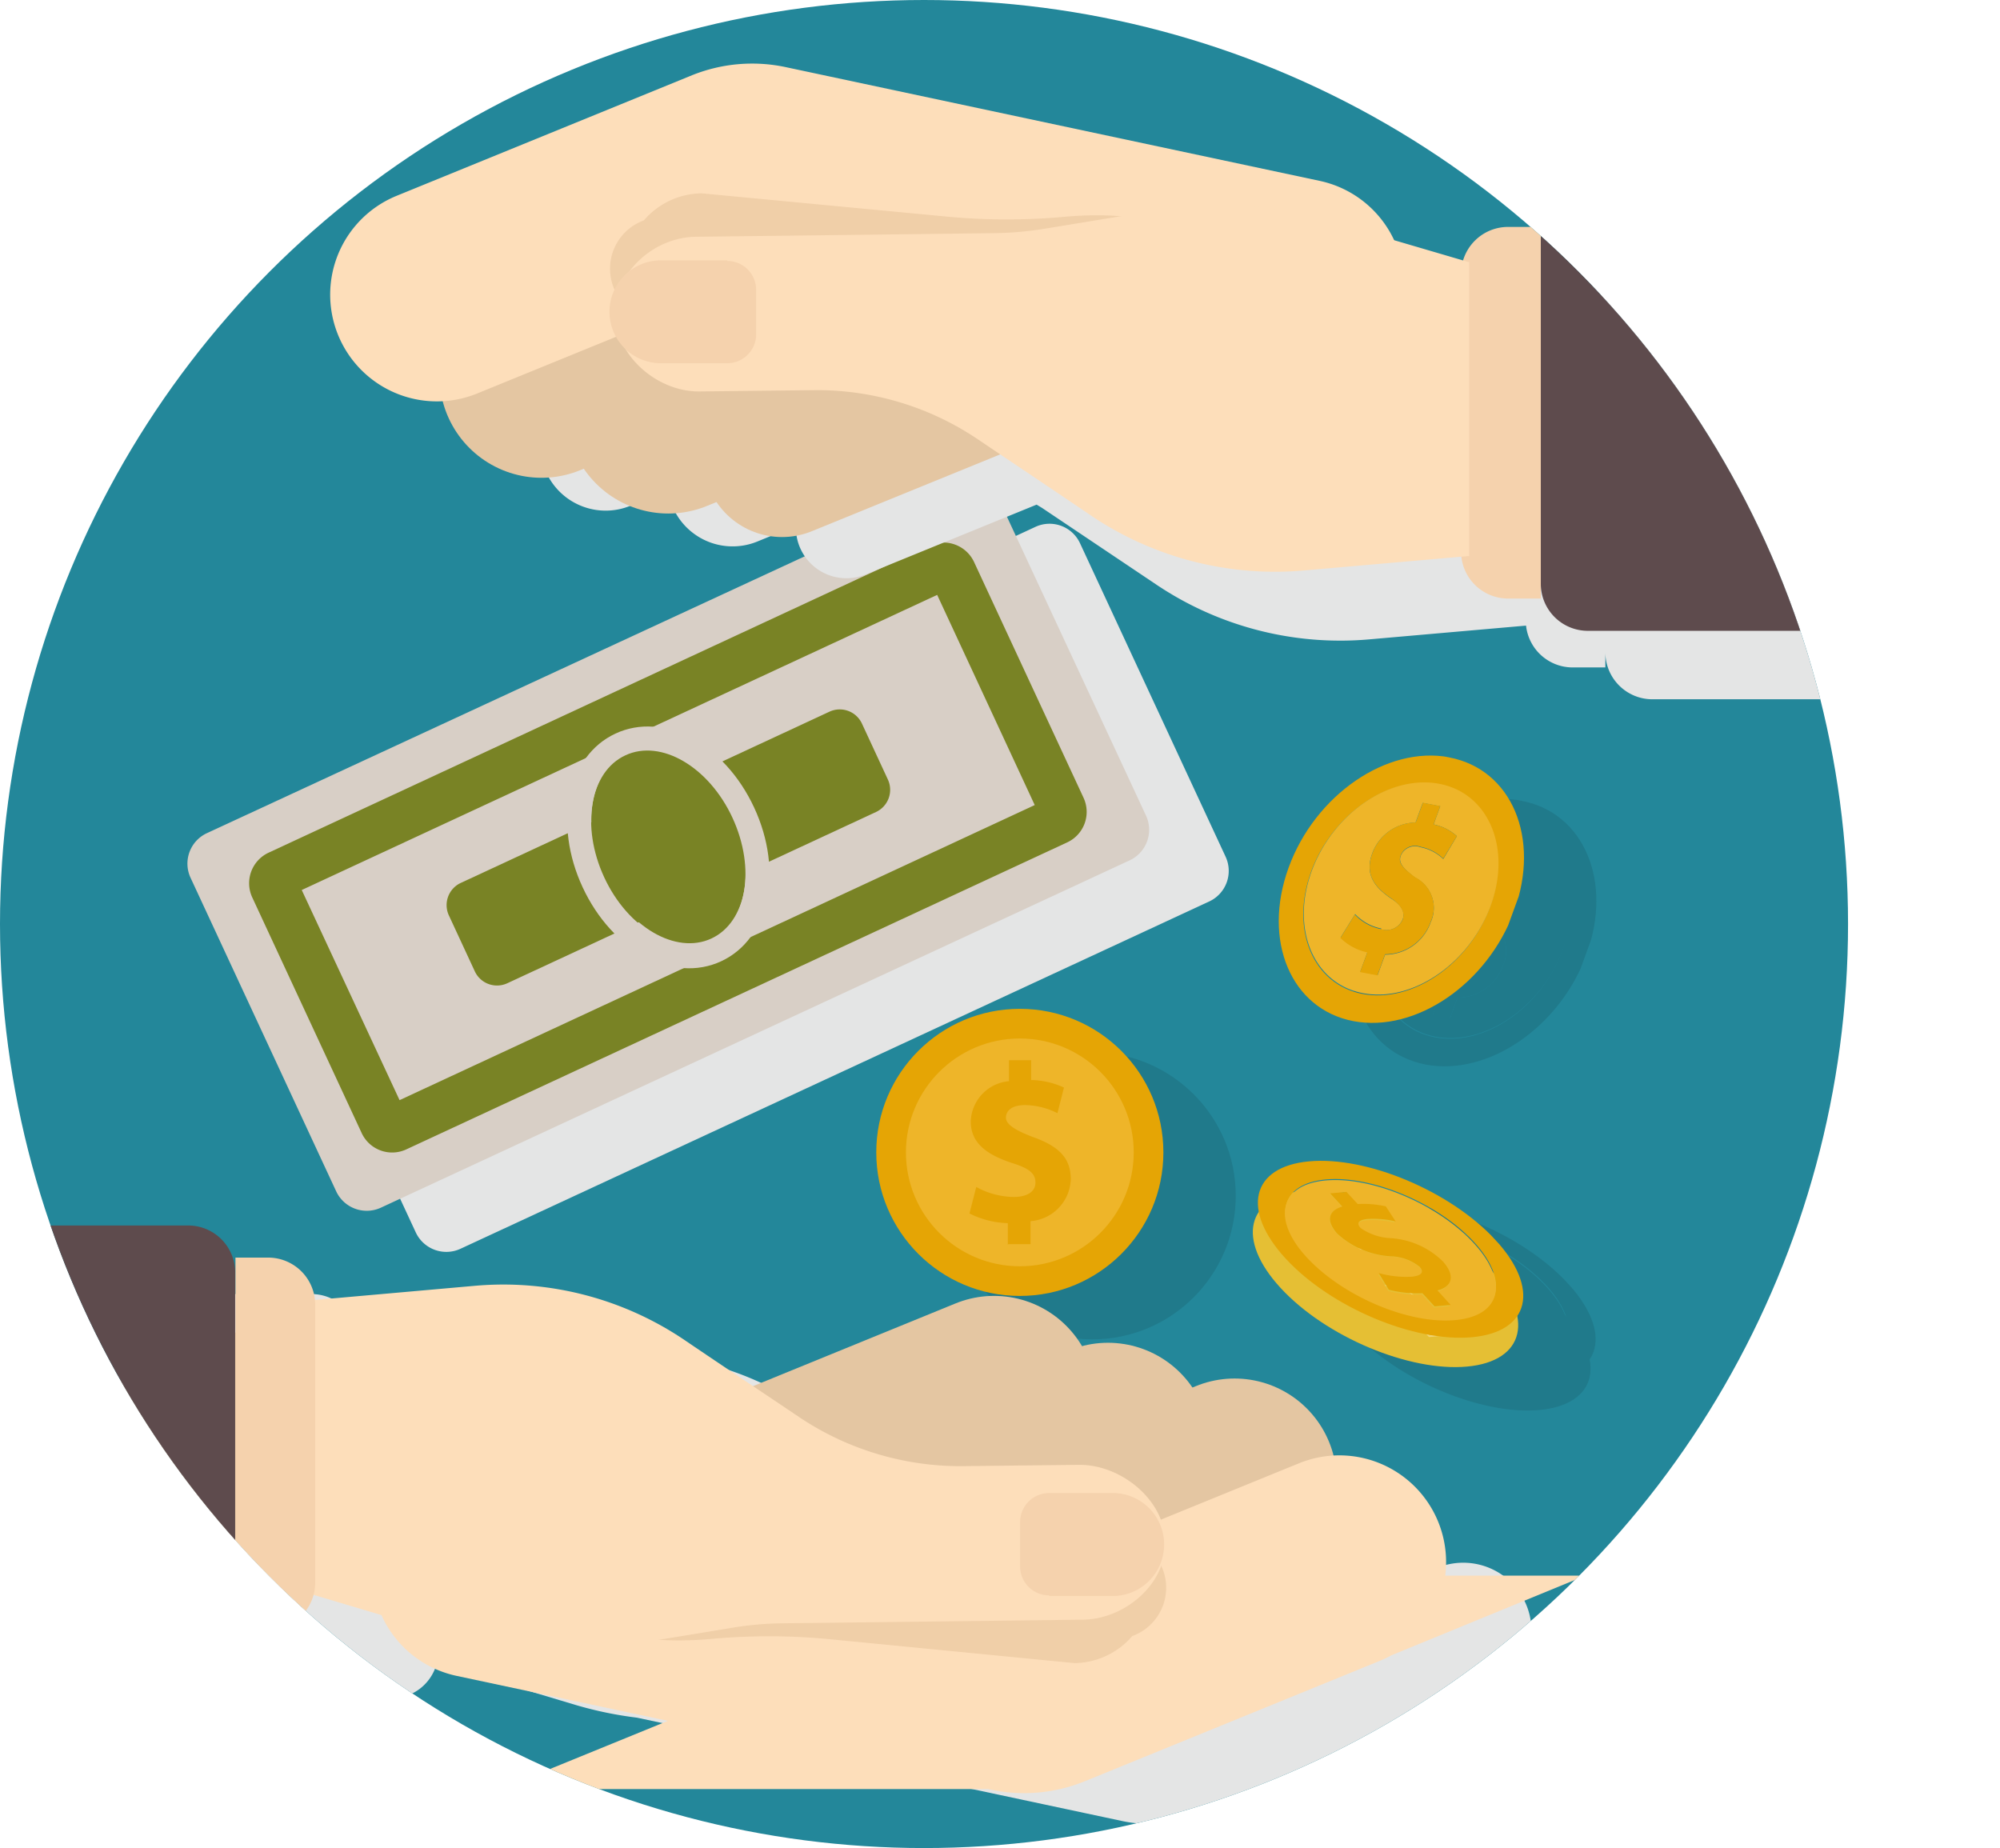 <svg xmlns="http://www.w3.org/2000/svg" xmlns:xlink="http://www.w3.org/1999/xlink" viewBox="0 0 138.2 127.7"><defs><style>.cls-1,.cls-20,.cls-21,.cls-25{fill:none;}.cls-2{isolation:isolate;}.cls-3{fill:#23879a;}.cls-4{opacity:0.1;}.cls-5{fill:#000100;}.cls-6{fill:#e5a505;}.cls-7{fill:#eeb529;}.cls-8{clip-path:url(#clip-path);}.cls-9{clip-path:url(#clip-path-2);}.cls-10{clip-path:url(#clip-path-3);}.cls-11{fill:#e5bf34;}.cls-12{fill:#f0d473;}.cls-13{clip-path:url(#clip-path-4);}.cls-14{clip-path:url(#clip-path-5);}.cls-15{clip-path:url(#clip-path-6);}.cls-16{clip-path:url(#clip-path-7);}.cls-17{fill:#e4e5e5;mix-blend-mode:multiply;}.cls-18{fill:#d8cfc6;}.cls-19{fill:#798325;}.cls-20,.cls-25{stroke:#e4c6a2;}.cls-20,.cls-21,.cls-25{stroke-linecap:round;stroke-miterlimit:10;}.cls-20{stroke-width:14.11px;}.cls-21{stroke:#fddeba;stroke-width:14.75px;}.cls-22{fill:#bf9161;opacity:0.2;}.cls-23{fill:#fddeba;}.cls-24{fill:#f5d2ad;}.cls-25{stroke-width:10.9px;}.cls-26{fill:#5e4b4d;}</style><clipPath id="clip-path" transform="translate(-896.15 -683.64)"><polygon class="cls-1" points="995.31 781.74 984.02 769.59 998.48 768.26 1009.77 780.41 995.31 781.74"/></clipPath><clipPath id="clip-path-2" transform="translate(-896.15 -683.64)"><polygon class="cls-1" points="995.65 779.71 984.36 767.55 998.82 766.23 1010.11 778.38 995.65 779.71"/></clipPath><clipPath id="clip-path-3" transform="translate(-896.15 -683.64)"><polygon class="cls-1" points="990.31 778.74 979.02 766.59 993.48 765.26 1004.77 777.41 990.31 778.74"/></clipPath><clipPath id="clip-path-4" transform="translate(-896.15 -683.64)"><polygon class="cls-1" points="990.65 776.71 979.36 764.55 993.82 763.23 1005.11 775.38 990.65 776.71"/></clipPath><clipPath id="clip-path-5" transform="translate(-896.15 -683.64)"><polygon class="cls-1" points="986.82 755.71 993.46 737.48 1009.05 740.46 1002.41 758.69 986.82 755.71"/></clipPath><clipPath id="clip-path-6" transform="translate(-896.15 -683.64)"><polygon class="cls-1" points="981.82 752.71 988.46 734.48 1004.05 737.46 997.41 755.69 981.82 752.71"/></clipPath><clipPath id="clip-path-7" transform="translate(-896.15 -683.64)"><circle class="cls-1" cx="960" cy="747.49" r="63.85"/></clipPath></defs><title>EMPREENDA</title><g class="cls-2"><g id="Camada_1" data-name="Camada 1"><circle class="cls-3" cx="63.85" cy="63.85" r="63.85"/><g class="cls-4"><circle class="cls-5" cx="75.47" cy="82.63" r="9.92"/><circle class="cls-5" cx="75.47" cy="82.63" r="7.87"/><path class="cls-5" d="M970.79,772.64v-1.48a6.29,6.29,0,0,1-2.65-.67l0.47-1.83a5.51,5.51,0,0,0,2.59.69c0.89,0,1.5-.34,1.5-1s-0.5-1-1.66-1.36c-1.67-.56-2.81-1.34-2.81-2.86a2.89,2.89,0,0,1,2.64-2.78V759.9h1.53v1.37a5.63,5.63,0,0,1,2.27.52l-0.45,1.77A5.18,5.18,0,0,0,972,763c-1,0-1.34.44-1.34,0.87s0.55,0.84,1.87,1.34c1.86,0.66,2.61,1.51,2.61,2.92a3,3,0,0,1-2.78,2.89v1.59h-1.53Z" transform="translate(-896.15 -683.64)"/></g><circle class="cls-6" cx="70.47" cy="79.63" r="9.92"/><circle class="cls-7" cx="70.47" cy="79.63" r="7.87"/><path class="cls-6" d="M965.79,769.64v-1.48a6.29,6.29,0,0,1-2.65-.67l0.47-1.83a5.51,5.51,0,0,0,2.59.69c0.89,0,1.5-.34,1.5-1s-0.5-1-1.66-1.36c-1.67-.56-2.81-1.34-2.81-2.86a2.89,2.89,0,0,1,2.64-2.78V756.9h1.53v1.37a5.63,5.63,0,0,1,2.27.52l-0.45,1.77A5.18,5.18,0,0,0,967,760c-1,0-1.34.44-1.34,0.87s0.55,0.84,1.87,1.34c1.86,0.66,2.61,1.51,2.61,2.92a3,3,0,0,1-2.78,2.89v1.59h-1.53Z" transform="translate(-896.15 -683.64)"/><g class="cls-4"><g class="cls-8"><path class="cls-5" d="M991.25,768.92c-4,.37-4.7,3.38-1.59,6.74s8.88,5.78,12.87,5.41,4.7-3.38,1.59-6.74-8.88-5.78-12.87-5.41" transform="translate(-896.15 -683.64)"/><path class="cls-5" d="M998.34,776.91c0.65-.06.9-0.31,0.54-0.69a3.3,3.3,0,0,0-2-.72,6,6,0,0,1-3.68-1.56c-0.78-.84-0.69-1.57.34-1.88l-0.84-.91,1.12-.1,0.78,0.84a7,7,0,0,1,1.94.16l0.67,1.11a6.57,6.57,0,0,0-1.94-.17c-0.74.07-.73,0.36-0.48,0.63a4,4,0,0,0,2.13.7,5.68,5.68,0,0,1,3.56,1.61c0.79,0.85.75,1.64-.38,2l0.91,1-1.12.1-0.84-.91a8,8,0,0,1-2.32-.24l-0.7-1.15a7.05,7.05,0,0,0,2.28.25" transform="translate(-896.15 -683.64)"/><path class="cls-5" d="M993.84,771l-1.12.1,0.84,0.91c-1,.31-1.13,1-0.34,1.88a6,6,0,0,0,3.68,1.56,3.3,3.3,0,0,1,2,.72c0.35,0.38.1,0.63-.54,0.69a7.05,7.05,0,0,1-2.28-.25l0.7,1.15a8,8,0,0,0,2.32.24l0.84,0.91,1.12-.1-0.91-1c1.13-.31,1.17-1.1.38-2a5.68,5.68,0,0,0-3.56-1.61,4,4,0,0,1-2.13-.7c-0.25-.27-0.26-0.56.48-0.63a6.57,6.57,0,0,1,1.94.17L996.57,772a7,7,0,0,0-1.94-.16l-0.78-.84" transform="translate(-896.15 -683.64)"/></g><g class="cls-9"><path class="cls-5" d="M1001.72,777.79c-3.17.29-7.75-1.63-10.22-4.3s-1.91-5.06,1.26-5.35,7.74,1.63,10.22,4.3,1.91,5.06-1.26,5.35m-10.12-10.9c-4,.37-4.7,3.38-1.59,6.74s8.88,5.78,12.87,5.41,4.7-3.38,1.59-6.74-8.88-5.78-12.87-5.41" transform="translate(-896.15 -683.64)"/><path class="cls-5" d="M998.68,774.88c0.65-.06.9-0.31,0.54-0.69a3.3,3.3,0,0,0-2-.72,6,6,0,0,1-3.68-1.56c-0.78-.84-0.69-1.57.34-1.88l-0.84-.91,1.12-.1,0.78,0.84a7,7,0,0,1,1.94.16l0.67,1.11a6.56,6.56,0,0,0-1.94-.17c-0.74.07-.73,0.36-0.48,0.63a4,4,0,0,0,2.13.7,5.67,5.67,0,0,1,3.56,1.61c0.79,0.85.75,1.64-.38,2l0.91,1-1.11.1-0.84-.91a8,8,0,0,1-2.32-.24l-0.7-1.15a7.07,7.07,0,0,0,2.28.25m-5.92-6.74c-3.17.29-3.74,2.69-1.26,5.35s7,4.59,10.22,4.3,3.73-2.69,1.26-5.35-7-4.59-10.22-4.3" transform="translate(-896.15 -683.64)"/><path class="cls-5" d="M994.18,769l-1.12.1,0.84,0.91c-1,.31-1.12,1-0.34,1.88a6,6,0,0,0,3.68,1.56,3.3,3.3,0,0,1,2,.72c0.35,0.38.11,0.63-.54,0.69a7.07,7.07,0,0,1-2.28-.25l0.7,1.15a8,8,0,0,0,2.32.24l0.84,0.91,1.11-.1-0.91-1c1.13-.31,1.17-1.1.38-2a5.67,5.67,0,0,0-3.56-1.61,4,4,0,0,1-2.13-.7c-0.25-.27-0.26-0.56.48-0.63a6.56,6.56,0,0,1,1.94.17L996.91,770a7,7,0,0,0-1.94-.16l-0.78-.84" transform="translate(-896.15 -683.64)"/></g></g><g class="cls-2"><g class="cls-10"><path class="cls-11" d="M986.25,765.92c-4,.37-4.7,3.38-1.59,6.74s8.88,5.78,12.87,5.41,4.7-3.38,1.59-6.74-8.88-5.78-12.87-5.41" transform="translate(-896.15 -683.64)"/><path class="cls-12" d="M993.34,773.91c0.65-.06.9-0.31,0.54-0.69a3.3,3.3,0,0,0-2-.72,6,6,0,0,1-3.68-1.56c-0.78-.84-0.69-1.57.34-1.88l-0.84-.91,1.12-.1,0.78,0.84a7,7,0,0,1,1.94.16l0.67,1.11a6.57,6.57,0,0,0-1.94-.17c-0.74.07-.73,0.36-0.48,0.63a4,4,0,0,0,2.13.7,5.68,5.68,0,0,1,3.56,1.61c0.79,0.85.75,1.64-.38,2l0.91,1-1.12.1-0.84-.91a8,8,0,0,1-2.32-.24l-0.7-1.15a7.05,7.05,0,0,0,2.28.25" transform="translate(-896.15 -683.64)"/><path class="cls-11" d="M988.84,768l-1.12.1,0.84,0.91c-1,.31-1.13,1-0.34,1.88a6,6,0,0,0,3.68,1.56,3.3,3.3,0,0,1,2,.72c0.35,0.38.1,0.63-.54,0.69a7.05,7.05,0,0,1-2.28-.25l0.7,1.15a8,8,0,0,0,2.32.24l0.84,0.91,1.12-.1-0.91-1c1.13-.31,1.17-1.1.38-2a5.68,5.68,0,0,0-3.56-1.61,4,4,0,0,1-2.13-.7c-0.25-.27-0.26-0.56.48-0.63a6.57,6.57,0,0,1,1.94.17L991.57,769a7,7,0,0,0-1.94-.16l-0.78-.84" transform="translate(-896.15 -683.64)"/></g></g><g class="cls-2"><g class="cls-13"><path class="cls-6" d="M996.72,774.79c-3.17.29-7.75-1.63-10.22-4.3s-1.91-5.06,1.26-5.35,7.74,1.63,10.22,4.3,1.91,5.06-1.26,5.35m-10.12-10.9c-4,.37-4.7,3.38-1.59,6.74s8.88,5.78,12.87,5.41,4.7-3.38,1.59-6.74-8.88-5.78-12.87-5.41" transform="translate(-896.15 -683.64)"/><path class="cls-7" d="M993.68,771.88c0.65-.06.9-0.31,0.54-0.69a3.3,3.3,0,0,0-2-.72,6,6,0,0,1-3.68-1.56c-0.78-.84-0.69-1.57.34-1.88l-0.84-.91,1.12-.1,0.78,0.84a7,7,0,0,1,1.94.16l0.67,1.11a6.56,6.56,0,0,0-1.94-.17c-0.74.07-.73,0.36-0.48,0.63a4,4,0,0,0,2.13.7,5.67,5.67,0,0,1,3.56,1.61c0.79,0.85.75,1.64-.38,2l0.91,1-1.11.1-0.84-.91a8,8,0,0,1-2.32-.24l-0.7-1.15a7.07,7.07,0,0,0,2.28.25m-5.92-6.74c-3.17.29-3.74,2.69-1.26,5.35s7,4.59,10.22,4.3,3.73-2.69,1.26-5.35-7-4.59-10.22-4.3" transform="translate(-896.15 -683.64)"/><path class="cls-6" d="M989.18,766l-1.12.1,0.84,0.91c-1,.31-1.12,1-0.34,1.88a6,6,0,0,0,3.68,1.56,3.3,3.3,0,0,1,2,.72c0.35,0.38.11,0.63-.54,0.69a7.07,7.07,0,0,1-2.28-.25l0.7,1.15a8,8,0,0,0,2.32.24l0.84,0.91,1.11-.1-0.91-1c1.13-.31,1.17-1.1.38-2a5.67,5.67,0,0,0-3.56-1.61,4,4,0,0,1-2.13-.7c-0.25-.27-0.26-0.56.48-0.63a6.56,6.56,0,0,1,1.94.17L991.91,767a7,7,0,0,0-1.94-.16l-0.78-.84" transform="translate(-896.15 -683.64)"/></g></g><g class="cls-4"><g class="cls-14"><path class="cls-5" d="M995.3,755.32c-3.42-.65-5-4.42-3.56-8.42s5.41-6.71,8.82-6.05,5,4.42,3.56,8.42-5.4,6.71-8.82,6.05m6-16.35c-4.3-.82-9.28,2.59-11.11,7.63s0.17,9.78,4.48,10.6,9.28-2.59,11.11-7.62-0.17-9.78-4.48-10.6" transform="translate(-896.15 -683.64)"/><path class="cls-5" d="M996.57,750.85a1.22,1.22,0,0,0,1.5-.67c0.2-.54-0.07-1-0.85-1.49-1.12-.77-1.76-1.66-1.26-3.05a3.24,3.24,0,0,1,3-2.16l0.5-1.36,1.21,0.23-0.46,1.26a3.4,3.4,0,0,1,1.61.81l-0.94,1.55a3.15,3.15,0,0,0-1.59-.82,1.06,1.06,0,0,0-1.35.6c-0.17.47,0.15,0.86,1,1.51a2.35,2.35,0,0,1,1.07,3.08,3.35,3.35,0,0,1-3.15,2.24L996.35,754l-1.2-.23,0.5-1.36a3.8,3.8,0,0,1-1.86-1l1-1.61a3.36,3.36,0,0,0,1.81,1m4-10c-3.42-.65-7.37,2.06-8.82,6.05s0.14,7.77,3.56,8.42,7.37-2.06,8.82-6.05-0.14-7.77-3.56-8.42" transform="translate(-896.15 -683.64)"/><path class="cls-5" d="M1000.68,742.34l-1.21-.23-0.5,1.36a3.24,3.24,0,0,0-3,2.16c-0.51,1.39.13,2.28,1.26,3.05,0.78,0.53,1,1,.85,1.49a1.22,1.22,0,0,1-1.5.67,3.36,3.36,0,0,1-1.81-1l-1,1.61a3.8,3.8,0,0,0,1.86,1l-0.5,1.36,1.2,0.23,0.53-1.46a3.35,3.35,0,0,0,3.15-2.24,2.35,2.35,0,0,0-1.07-3.08c-0.87-.66-1.2-1-1-1.51a1.06,1.06,0,0,1,1.35-.6,3.15,3.15,0,0,1,1.59.82l0.94-1.55a3.4,3.4,0,0,0-1.61-.81l0.46-1.26" transform="translate(-896.15 -683.64)"/></g></g><g class="cls-2"><g class="cls-15"><path class="cls-6" d="M990.3,752.32c-3.42-.65-5-4.42-3.56-8.42s5.41-6.71,8.82-6.05,5,4.42,3.56,8.42-5.4,6.71-8.82,6.05m6-16.35c-4.3-.82-9.28,2.59-11.11,7.63s0.17,9.78,4.48,10.6,9.28-2.59,11.11-7.62-0.17-9.78-4.48-10.6" transform="translate(-896.15 -683.64)"/><path class="cls-7" d="M991.57,747.85a1.22,1.22,0,0,0,1.5-.67c0.2-.54-0.07-1-0.85-1.49-1.12-.77-1.76-1.66-1.26-3.05a3.24,3.24,0,0,1,3-2.16l0.5-1.36,1.21,0.23-0.46,1.26a3.4,3.4,0,0,1,1.61.81L995.88,743a3.15,3.15,0,0,0-1.59-.82,1.06,1.06,0,0,0-1.35.6c-0.17.47,0.15,0.86,1,1.51a2.35,2.35,0,0,1,1.07,3.08,3.35,3.35,0,0,1-3.15,2.24L991.35,751l-1.2-.23,0.5-1.36a3.8,3.8,0,0,1-1.86-1l1-1.61a3.36,3.36,0,0,0,1.81,1m4-10c-3.42-.65-7.37,2.06-8.82,6.05s0.14,7.77,3.56,8.42,7.37-2.06,8.82-6.05-0.14-7.77-3.56-8.42" transform="translate(-896.15 -683.64)"/><path class="cls-6" d="M995.68,739.34l-1.21-.23-0.5,1.36a3.24,3.24,0,0,0-3,2.16c-0.51,1.39.13,2.28,1.26,3.05,0.78,0.53,1,1,.85,1.49a1.22,1.22,0,0,1-1.5.67,3.36,3.36,0,0,1-1.81-1l-1,1.61a3.8,3.8,0,0,0,1.86,1l-0.5,1.36,1.2,0.23,0.53-1.46a3.35,3.35,0,0,0,3.15-2.24,2.35,2.35,0,0,0-1.07-3.08c-0.87-.66-1.2-1-1-1.51a1.06,1.06,0,0,1,1.35-.6,3.15,3.15,0,0,1,1.59.82l0.94-1.55a3.4,3.4,0,0,0-1.61-.81l0.46-1.26" transform="translate(-896.15 -683.64)"/></g></g><g class="cls-16"><path class="cls-17" d="M995.41,792l-1.31.53a4.51,4.51,0,0,0-5.85-6l-2.58,1.05a4.5,4.5,0,0,0-6.17-3.53l-2.67,1.09a3.48,3.48,0,0,0-4.8-3.37l-11.8,4.82-0.35-.22c-2.4-1.62-5.3-3.57-7.86-5.31a22.22,22.22,0,0,0-14.56-3.82l-11.06,1a3.24,3.24,0,0,0-3.22-2.93h-2.26v1a3.25,3.25,0,0,0-3.25-3.25h-13l7.09,30.3h5.93a3.25,3.25,0,0,0,3.25-3.25V801h2.26a3.25,3.25,0,0,0,3.13-2.42l9.62,2.88a26.18,26.18,0,0,0,4.21.87l33.52,7.14a8.44,8.44,0,0,0,5-.44L999,800.73A4.72,4.72,0,1,0,995.41,792Z" transform="translate(-896.15 -683.64)"/><path class="cls-17" d="M924.88,768.8a2.33,2.33,0,0,0,3.09,1.13l51.74-24a2.33,2.33,0,0,0,1.13-3.09l-10.06-21.66a2.32,2.32,0,0,0-3.09-1.13l-51.74,24a2.32,2.32,0,0,0-1.13,3.09Z" transform="translate(-896.15 -683.64)"/><path class="cls-18" d="M962.19,717.25a2.32,2.32,0,0,1,3.09,1.13L975.34,740a2.33,2.33,0,0,1-1.13,3.09l-51.74,24a2.33,2.33,0,0,1-3.09-1.13l-10.06-21.66a2.32,2.32,0,0,1,1.13-3.09Z" transform="translate(-896.15 -683.64)"/><path class="cls-19" d="M960.91,724.75l6.74,14.52-43.89,20.39L917,745.14l43.9-20.39m0.47-3.62a2.34,2.34,0,0,0-1,.22l-45.66,21.21a2.33,2.33,0,0,0-1.13,3.09l7.56,16.28a2.32,2.32,0,0,0,3.09,1.13l45.66-21.21a2.32,2.32,0,0,0,1.13-3.09l-7.56-16.28a2.33,2.33,0,0,0-2.11-1.35h0Z" transform="translate(-896.15 -683.64)"/><path class="cls-19" d="M957.5,737.5a1.69,1.69,0,0,1-.82,2.25l-25.47,11.83a1.69,1.69,0,0,1-2.25-.82l-1.79-3.86a1.69,1.69,0,0,1,.82-2.25l25.47-11.83a1.69,1.69,0,0,1,2.25.82Z" transform="translate(-896.15 -683.64)"/><ellipse class="cls-19" cx="942.33" cy="742.2" rx="4.89" ry="7.03" transform="translate(-1121.13 -217.57) rotate(-24.92)"/><path class="cls-18" d="M939.37,735.83c2.45-1.14,5.76.79,7.39,4.31s1,7.29-1.47,8.43-5.76-.79-7.39-4.31-1-7.29,1.47-8.43m-0.69-1.5c-3.32,1.54-4.32,6.21-2.27,10.62s6.26,6.66,9.58,5.11,4.32-6.21,2.27-10.62-6.26-6.66-9.58-5.11h0Z" transform="translate(-896.15 -683.64)"/><polyline class="cls-20" points="85.31 102.31 63.88 111.06 31.05 104.61"/><polyline class="cls-20" points="76.56 99.84 55.13 108.58 22.29 102.14"/><polyline class="cls-20" points="68.69 96.6 47.27 105.35 14.43 98.91"/><path class="cls-21" d="M988.7,791.58l-20.36,8.31a3.75,3.75,0,0,1-2.2.2l-36.9-7.86" transform="translate(-896.15 -683.64)"/><path class="cls-22" d="M974.51,790.06a5.46,5.46,0,0,0-4.27-2.16l-7.75.09a19.56,19.56,0,0,1-11.16-3.33l-7.84-5.31A22.55,22.55,0,0,0,929,775.51a70,70,0,0,0,3.8,11.25c1.23,2.54,2.65,5,3.67,7.64s5.63,2.77,8.82,2.49a43.78,43.78,0,0,1,8,0l17.1,1.67a5.34,5.34,0,0,0,4-1.87A3.55,3.55,0,0,0,974.51,790.06Z" transform="translate(-896.15 -683.64)"/><path class="cls-23" d="M976.67,790.24c0-2.9-3-5.38-5.92-5.38l-8,.09a20,20,0,0,1-11.29-3.33c-2.4-1.62-5.34-3.57-7.9-5.31a22.36,22.36,0,0,0-14.61-3.82l-11.28,1V793.8l9.73,2.9a25.75,25.75,0,0,0,11.5.71l7.83-1.29a22.86,22.86,0,0,1,3.47-.31l20.72-.25c2.87,0,5.75-2.38,5.75-5.25v-0.06Z" transform="translate(-896.15 -683.64)"/><path class="cls-24" d="M968.64,793.88a2,2,0,0,1-2-2v-3.07a2,2,0,0,1,2-2h4.58a3.56,3.56,0,0,1,0,7.11h-4.58Z" transform="translate(-896.15 -683.64)"/><path class="cls-17" d="M1010.37,701.7a3.25,3.25,0,0,0-3.25,3.25v-0.87h-2.26a3.24,3.24,0,0,0-3.1,2.3l-9.44-2.76a26.21,26.21,0,0,0-4.6-.9l-33.36-7.1a8.43,8.43,0,0,0-5,.44l-20.36,8.31a4.72,4.72,0,1,0,3.57,8.74l1.31-.53a4.51,4.51,0,0,0,5.85,6l2.58-1.05a4.51,4.51,0,0,0,6.17,3.53l2.67-1.09a3.49,3.49,0,0,0,4.8,3.37l11.83-4.83,0.38,0.23L976,724a22.79,22.79,0,0,0,14.77,3.82l10.83-.95a3.24,3.24,0,0,0,3.22,2.89h2.26v-1.05a3.25,3.25,0,0,0,3.25,3.25h24V701.7h-24Z" transform="translate(-896.15 -683.64)"/><polyline class="cls-20" points="37.42 25.96 58.85 17.21 91.69 23.66"/><polyline class="cls-20" points="46.18 28.43 67.61 19.68 100.44 26.13"/><polyline class="cls-25" points="54.04 31.66 75.47 22.92 108.31 29.36"/><path class="cls-21" d="M926.34,704l20.36-8.31a3.75,3.75,0,0,1,2.2-.2l36.9,7.86" transform="translate(-896.15 -683.64)"/><path class="cls-24" d="M997.11,702.57a3.25,3.25,0,0,1,3.25-3.25h2.26V725h-2.26a3.25,3.25,0,0,1-3.25-3.25v-19.2Z" transform="translate(-896.15 -683.64)"/><path class="cls-26" d="M912.42,795.37a3.25,3.25,0,0,1-3.25,3.25h-5.93l-7.09-30.3h13a3.25,3.25,0,0,1,3.25,3.25v23.79Z" transform="translate(-896.15 -683.64)"/><path class="cls-24" d="M917.93,793a3.25,3.25,0,0,1-3.25,3.25h-2.26V770.54h2.26a3.25,3.25,0,0,1,3.25,3.25V793Z" transform="translate(-896.15 -683.64)"/><path class="cls-26" d="M1002.62,700.18a3.25,3.25,0,0,1,3.25-3.25h24v30.3h-24a3.25,3.25,0,0,1-3.25-3.25V700.18Z" transform="translate(-896.15 -683.64)"/><path class="cls-22" d="M940.53,705.5a5.46,5.46,0,0,0,4.27,2.16l7.75-.09a19.56,19.56,0,0,1,11.16,3.33l7.84,5.31A22.55,22.55,0,0,0,986,720a70,70,0,0,0-3.8-11.25c-1.23-2.54-2.65-5-3.67-7.64s-5.63-2.77-8.82-2.49a43.78,43.78,0,0,1-8,0L944.64,697a5.34,5.34,0,0,0-4,1.87A3.55,3.55,0,0,0,940.53,705.5Z" transform="translate(-896.15 -683.64)"/><path class="cls-23" d="M938.67,705.31c0,2.9,2.87,5.38,5.77,5.38l7.93-.09a19.85,19.85,0,0,1,11.25,3.33c2.4,1.62,5.32,3.57,7.88,5.31a22.74,22.74,0,0,0,14.75,3.82l11.42-1V701.76l-9.88-2.9a26.08,26.08,0,0,0-11.57-.71l-7.86,1.29a23.13,23.13,0,0,1-3.49.31l-20.58.25c-2.87,0-5.62,2.38-5.62,5.25v0.07Z" transform="translate(-896.15 -683.64)"/><path class="cls-24" d="M946.4,701.67a2,2,0,0,1,2,2v3.07a2,2,0,0,1-2,2h-4.58a3.55,3.55,0,1,1,0-7.11h4.58Z" transform="translate(-896.15 -683.64)"/></g></g></g></svg>